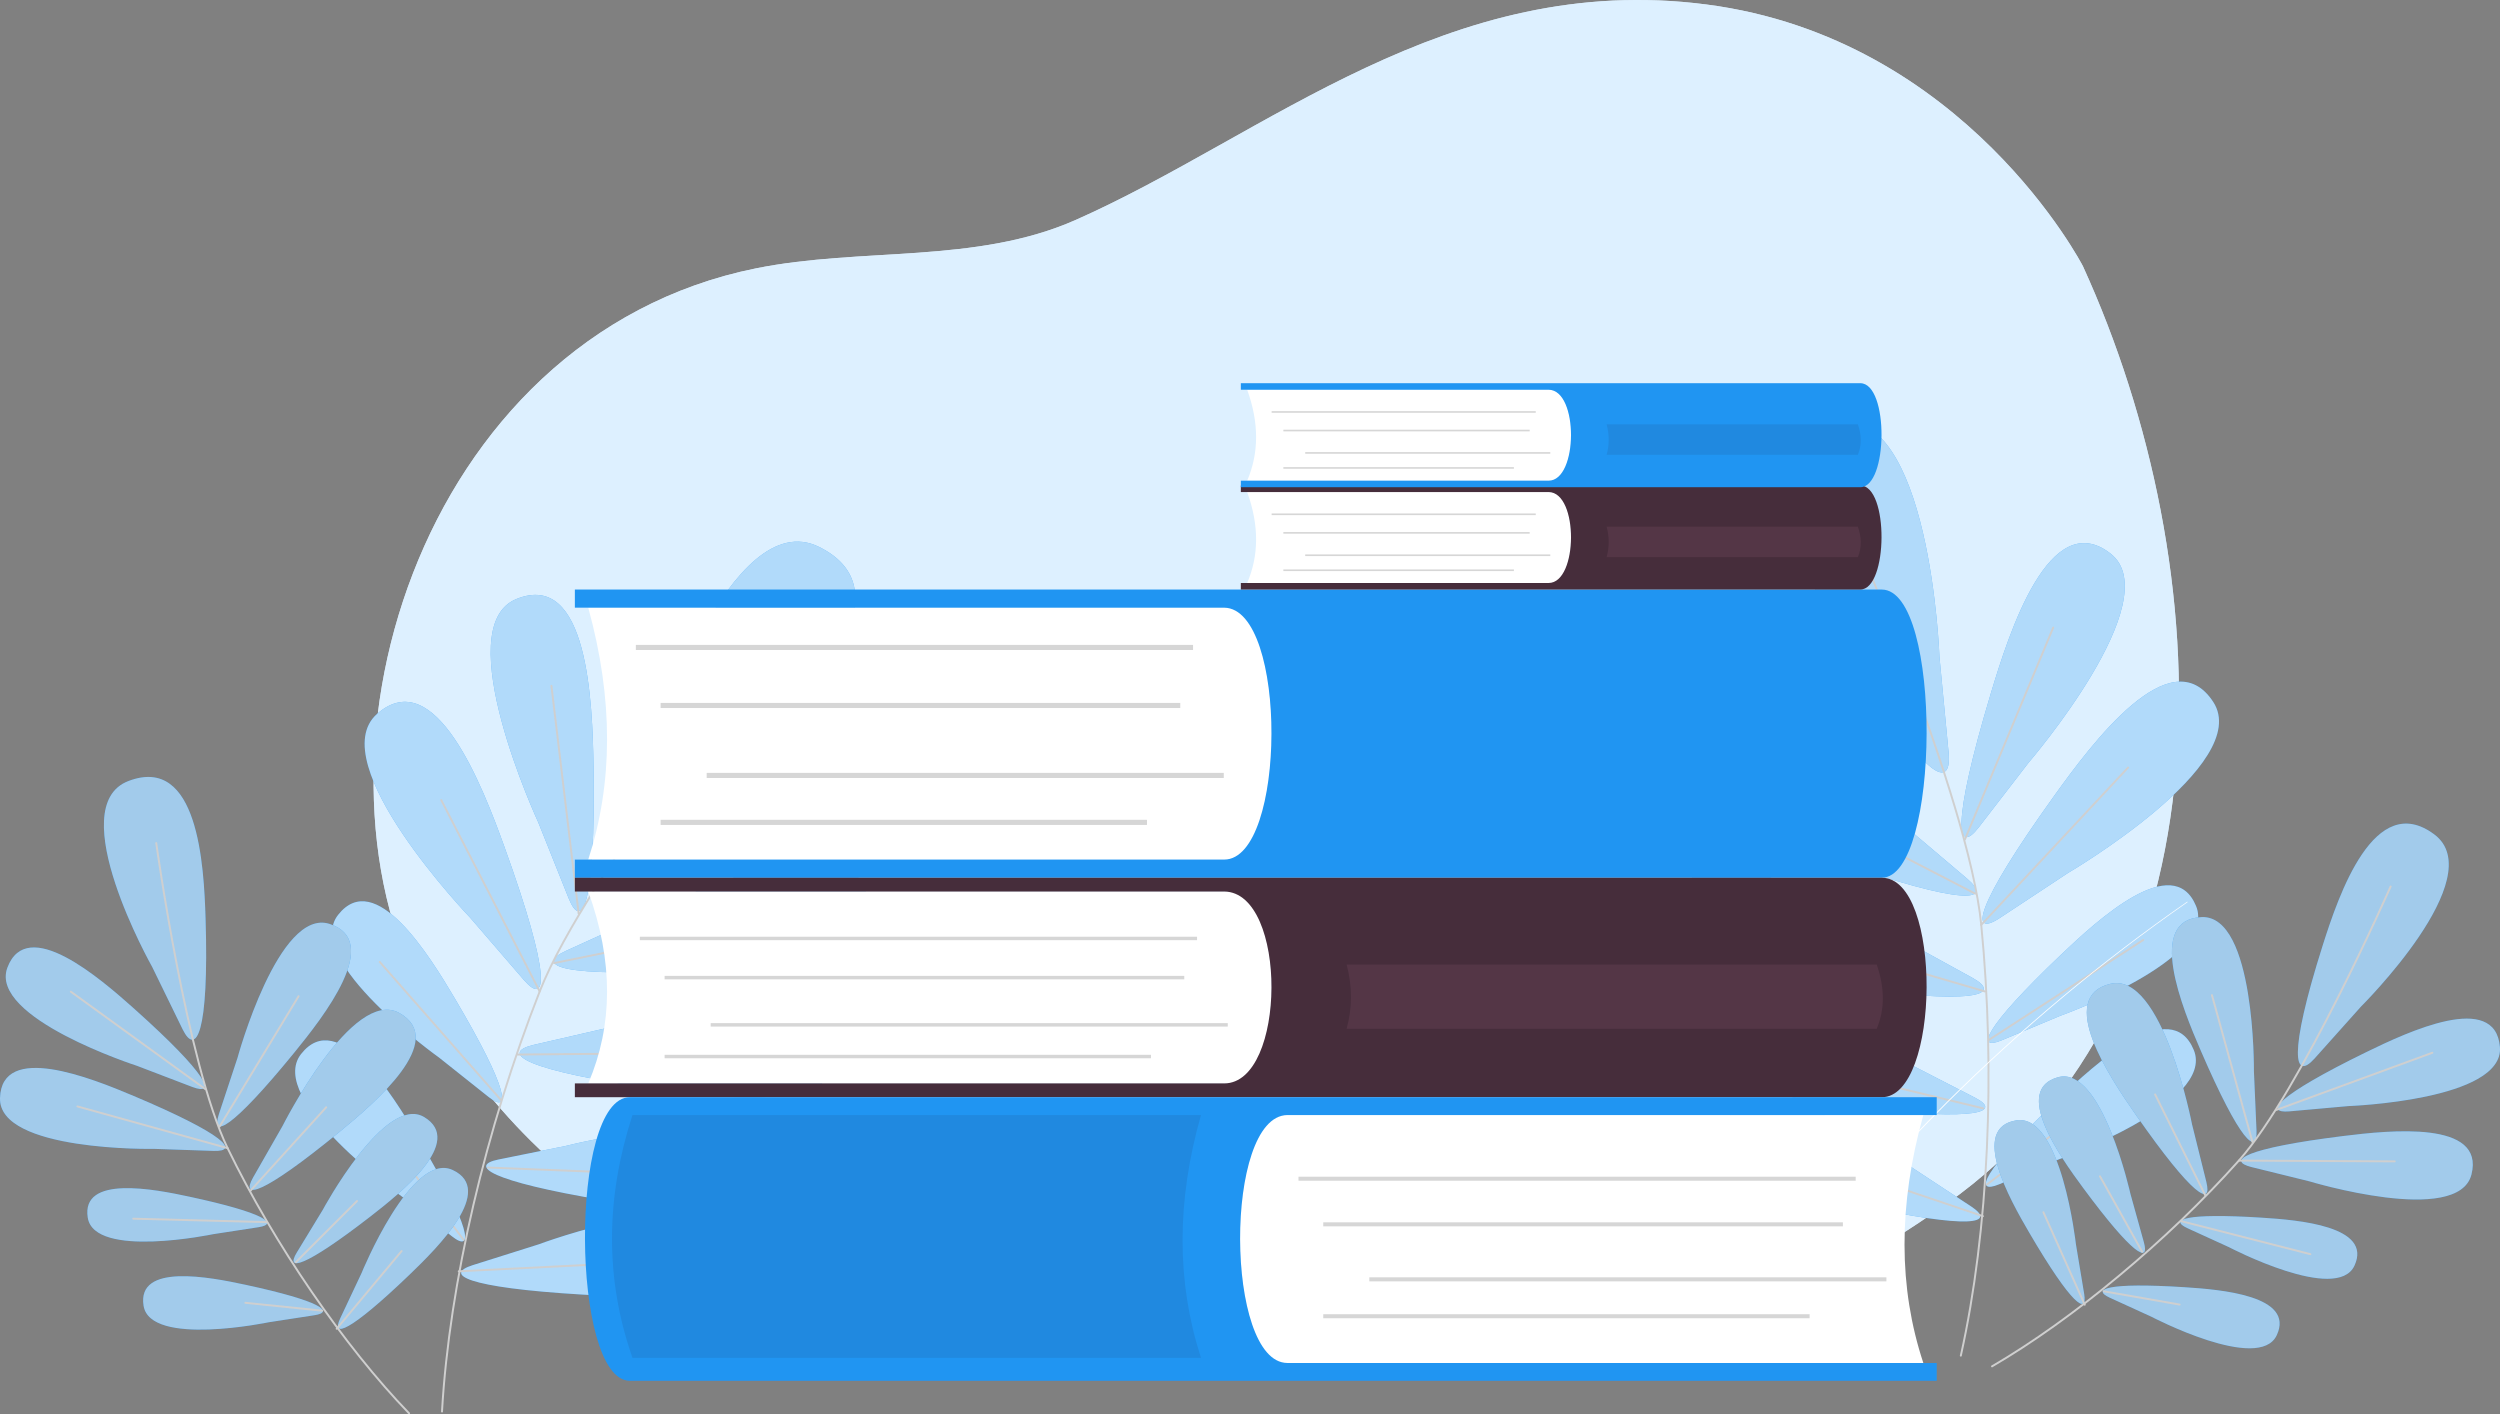 <?xml version="1.0" encoding="UTF-8"?>
<!DOCTYPE svg PUBLIC "-//W3C//DTD SVG 1.1//EN" "http://www.w3.org/Graphics/SVG/1.1/DTD/svg11.dtd">
<!-- Creator: CorelDRAW 2017 -->
<svg xmlns="http://www.w3.org/2000/svg" xml:space="preserve" width="563.362mm" height="318.707mm" version="1.1" style="shape-rendering:geometricPrecision; text-rendering:geometricPrecision; image-rendering:optimizeQuality; fill-rule:evenodd; clip-rule:evenodd"
viewBox="0 0 2867.02 1621.94"
 xmlns:xlink="http://www.w3.org/1999/xlink">
 <rect x="0" y="0" width="2867.02" height="1621.94" fill="#808080" stroke="none"/>
 <defs>
  <style type="text/css">
   <![CDATA[
    .str0 {stroke:#CFCFCF;stroke-width:2.25;stroke-linecap:round;stroke-linejoin:round;stroke-miterlimit:10}
    .str2 {stroke:white;stroke-width:0.47;stroke-linecap:round;stroke-linejoin:round;stroke-miterlimit:10}
    .str1 {stroke:#263138;stroke-width:1.8;stroke-linecap:round;stroke-linejoin:round;stroke-miterlimit:10}
    .fil8 {fill:none}
    .fil4 {fill:none;fill-rule:nonzero}
    .fil13 {fill:#2089E0}
    .fil15 {fill:#2089E0}
    .fil11 {fill:#2095F2}
    .fil12 {fill:#462D3B}
    .fil14 {fill:#543646}
    .fil10 {fill:#D6D6D6}
    .fil9 {fill:white}
    .fil2 {fill:#2095F2;fill-rule:nonzero}
    .fil6 {fill:#263138;fill-rule:nonzero}
    .fil0 {fill:#DDF0FF;fill-rule:nonzero}
    .fil7 {fill:white;fill-rule:nonzero}
    .fil5 {fill:#E8E8E8;fill-rule:nonzero;fill-opacity:0.651}
    .fil3 {fill:white;fill-rule:nonzero;fill-opacity:0.651}
    .fil1 {fill:#DDF0FF;fill-rule:nonzero;fill-opacity:0.8}
   ]]>
  </style>
 </defs>
 <g id="Layer_x0020_1">
  <g id="_2259713076512">
   <g>
    <path class="fil0" d="M2388.84 305.5c0,0 -134.58,-261.58 -431.79,-300.34 -297.2,-38.75 -504.68,150.17 -723.38,247.05 -114.53,50.74 -245.34,31.03 -366.93,55.59 -388.76,78.52 -535.22,570.49 -373.28,850.26 140.19,242.21 386.92,368.15 762.63,397.22 375.71,29.07 639.27,62.97 975.72,-174.39 336.46,-237.36 314.03,-731.46 157.01,-1075.39z"/>
    <path class="fil1" d="M2388.84 305.5c0,0 -134.58,-261.58 -431.79,-300.34 -297.2,-38.75 -504.68,150.17 -723.38,247.05 -114.53,50.74 -245.34,31.03 -366.93,55.59 -388.76,78.52 -535.22,570.49 -373.28,850.26 140.19,242.21 386.92,368.15 762.63,397.22 375.71,29.07 639.27,62.97 975.72,-174.39 336.46,-237.36 314.03,-731.46 157.01,-1075.39z"/>
   </g>
   <g>
    <path class="fil2" d="M652.18 1030.31c15.31,37.77 31,7.4 28.51,-150.93 -1.16,-74.2 -6.39,-225.81 -88.45,-192.44 -78.85,32.06 25.06,256.22 25.06,256.22l34.89 87.14zm-112.7 22.45l0 0c0,0 -171.07,-178.27 -106.91,-234.2 66.78,-58.21 120.96,83.49 146.16,153.29 53.77,148.93 48.79,182.75 22.05,152.01l-61.3 -71.09zm-36.07 159.99l0 0c0,0 -156.63,-111.51 -115.68,-163.56 42.62,-54.18 104.58,46.3 133.96,96.01 62.69,106.07 63.79,132.65 38.89,113.02l-57.17 -45.47zm-42.4 159.52l0 0c0,0 -156.63,-111.51 -115.68,-163.56 42.62,-54.18 104.58,46.3 133.96,96.01 62.69,106.08 63.79,132.65 38.89,113.02l-57.16 -45.47zm273.53 -320.71l0 0c0,0 219.16,-114.08 254.81,-36.78 37.1,80.45 -114.12,92.62 -188.18,97.19 -158.04,9.74 -189.1,-4.54 -152.07,-21.56l85.45 -38.85zm-30.86 125.58l0 0c0,0 237.47,-68.23 257.03,14.6 20.37,86.22 -130.25,68.09 -203.75,57.84 -156.82,-21.87 -184.42,-42.04 -144.76,-51.36l91.47 -21.08zm-54.36 136.91l0 0c0,0 202.39,-52.21 217.03,18.3 15.23,73.38 -111.72,54.57 -173.64,44.2 -132.11,-22.12 -154.99,-39.81 -121.23,-46.78l77.84 -15.71zm-31.68 113.03l0 0c0,0 195.71,-73.4 217.74,-4.84 22.93,71.35 -105.3,66.12 -167.97,62.38 -133.71,-7.97 -158.34,-23.14 -125.51,-33.65l75.73 -23.89zm131.03 -572.58l0 0c0,0 89.35,-277.66 190.77,-227.23 105.56,52.49 -16.41,177.71 -77.41,237.65 -130.17,127.9 -170.43,136.88 -153.3,92.22l39.94 -102.64z"/>
    <path class="fil3" d="M652.18 1030.31c15.31,37.77 31,7.4 28.51,-150.93 -1.16,-74.2 -6.39,-225.81 -88.45,-192.44 -78.85,32.06 25.06,256.22 25.06,256.22l34.89 87.14zm-112.7 22.45l0 0c0,0 -171.07,-178.27 -106.91,-234.2 66.78,-58.21 120.96,83.49 146.16,153.29 53.77,148.93 48.79,182.75 22.05,152.01l-61.3 -71.09zm-36.07 159.99l0 0c0,0 -156.63,-111.51 -115.68,-163.56 42.62,-54.18 104.58,46.3 133.96,96.01 62.69,106.07 63.79,132.65 38.89,113.02l-57.17 -45.47zm-42.4 159.52l0 0c0,0 -156.63,-111.51 -115.68,-163.56 42.62,-54.18 104.58,46.3 133.96,96.01 62.69,106.08 63.79,132.65 38.89,113.02l-57.16 -45.47zm273.53 -320.71l0 0c0,0 219.16,-114.08 254.81,-36.78 37.1,80.45 -114.12,92.62 -188.18,97.19 -158.04,9.74 -189.1,-4.54 -152.07,-21.56l85.45 -38.85zm-30.86 125.58l0 0c0,0 237.47,-68.23 257.03,14.6 20.37,86.22 -130.25,68.09 -203.75,57.84 -156.82,-21.87 -184.42,-42.04 -144.76,-51.36l91.47 -21.08zm-54.36 136.91l0 0c0,0 202.39,-52.21 217.03,18.3 15.23,73.38 -111.72,54.57 -173.64,44.2 -132.11,-22.12 -154.99,-39.81 -121.23,-46.78l77.84 -15.71zm-31.68 113.03l0 0c0,0 195.71,-73.4 217.74,-4.84 22.93,71.35 -105.3,66.12 -167.97,62.38 -133.71,-7.97 -158.34,-23.14 -125.51,-33.65l75.73 -23.89zm131.03 -572.58l0 0c0,0 89.35,-277.66 190.77,-227.23 105.56,52.49 -16.41,177.71 -77.41,237.65 -130.17,127.9 -170.43,136.88 -153.3,92.22l39.94 -102.64z"/>
    <path class="fil4 str0" d="M897 726.19c0,0 -224.39,273.77 -278.08,410.82 -61.68,157.46 -103.7,334.85 -112.03,481.76"/>
    <line class="fil4 str0" x1="663.59" y1="1047.61" x2="632.38" y2= "786.53" />
    <line class="fil4 str0" x1="618.92" y1="1137.01" x2="506.04" y2= "917.57" />
    <line class="fil4 str0" x1="635.4" y1="1104.49" x2="871.81" y2= "1056.33" />
    <line class="fil4 str0" x1="574.5" y1="1261.52" x2="435.5" y2= "1103.16" />
    <line class="fil4 str0" x1="593.93" y1="1209.36" x2="772.4" y2= "1207.81" />
    <line class="fil4 str0" x1="559.57" y1="1338.93" x2="696.44" y2= "1344.35" />
    <line class="fil4 str0" x1="531.45" y1="1421.62" x2="458.15" y2= "1323.92" />
    <line class="fil4 str0" x1="526.09" y1="1457.95" x2="686.18" y2= "1449.99" />
    <path class="fil2" d="M220.6 1246.55c27.61,10.42 19.17,-12.85 -66.27,-89.35 -40.04,-35.85 -123.26,-107.6 -145.84,-47.54 -21.7,57.7 148.61,112.62 148.61,112.62l63.5 24.28zm-43.46 70.99l0 0c0,0 -178.91,3.37 -177.13,-58.25 1.86,-64.14 103.86,-23.31 153.38,-2.4 105.65,44.61 121.19,63.88 91.69,62.99l-67.94 -2.34zm67.37 97.83l0 0c0,0 -136.3,28.5 -143.86,-18.87 -7.87,-49.3 76.03,-32.87 116.92,-24.06 87.24,18.79 101.92,31.27 79.23,34.87l-52.29 8.06zm64.01 100.96l0 0c0,0 -136.3,28.5 -143.87,-18.86 -7.87,-49.31 76.03,-32.87 116.92,-24.06 87.24,18.79 101.91,31.27 79.23,34.87l-52.29 8.06zm-36.15 -303.14l0 0c0,0 47.05,-172.65 105.68,-153.62 61.03,19.81 -6.82,106.23 -40.8,147.87 -72.5,88.86 -95.36,98.36 -86.22,70.3l21.34 -64.55zm51.63 78.14l0 0c0,0 80.43,-159.85 134.11,-129.55 55.87,31.55 -27.8,102.75 -69.38,136.81 -88.72,72.67 -113.01,77.44 -98.47,51.76l33.74 -59.02zm46.11 96.21l0 0c0,0 71.71,-133.32 116.41,-106.45 46.52,27.97 -25.89,86.25 -61.84,114.09 -76.7,59.4 -97.36,62.87 -84.47,41.49l29.9 -49.13zm44.55 72.41l0 0c0,0 57.16,-140.18 104.45,-118.21 49.23,22.87 -16.59,88.51 -49.38,120.01 -69.97,67.21 -90.14,72.85 -79.59,50.22l24.52 -52.02zm-240.17 -351.14l0 0c0,0 -103.78,-184.01 -27.1,-213.17 79.81,-30.35 86.47,96.08 88.37,157.99 4.05,132.11 -10.96,157.94 -26.3,126.87l-34.97 -71.7z"/>
    <path class="fil5" d="M220.6 1246.55c27.61,10.42 19.17,-12.85 -66.27,-89.35 -40.04,-35.85 -123.26,-107.6 -145.84,-47.54 -21.7,57.7 148.61,112.62 148.61,112.62l63.5 24.28zm-43.46 70.99l0 0c0,0 -178.91,3.37 -177.13,-58.25 1.86,-64.14 103.86,-23.31 153.38,-2.4 105.65,44.61 121.19,63.88 91.69,62.99l-67.94 -2.34zm67.37 97.83l0 0c0,0 -136.3,28.5 -143.86,-18.87 -7.87,-49.3 76.03,-32.87 116.92,-24.06 87.24,18.79 101.92,31.27 79.23,34.87l-52.29 8.06zm64.01 100.96l0 0c0,0 -136.3,28.5 -143.87,-18.86 -7.87,-49.31 76.03,-32.87 116.92,-24.06 87.24,18.79 101.91,31.27 79.23,34.87l-52.29 8.06zm-36.15 -303.14l0 0c0,0 47.05,-172.65 105.68,-153.62 61.03,19.81 -6.82,106.23 -40.8,147.87 -72.5,88.86 -95.36,98.36 -86.22,70.3l21.34 -64.55zm51.63 78.14l0 0c0,0 80.43,-159.85 134.11,-129.55 55.87,31.55 -27.8,102.75 -69.38,136.81 -88.72,72.67 -113.01,77.44 -98.47,51.76l33.74 -59.02zm46.11 96.21l0 0c0,0 71.71,-133.32 116.41,-106.45 46.52,27.97 -25.89,86.25 -61.84,114.09 -76.7,59.4 -97.36,62.87 -84.47,41.49l29.9 -49.13zm44.55 72.41l0 0c0,0 57.16,-140.18 104.45,-118.21 49.23,22.87 -16.59,88.51 -49.38,120.01 -69.97,67.21 -90.14,72.85 -79.59,50.22l24.52 -52.02zm-240.17 -351.14l0 0c0,0 -103.78,-184.01 -27.1,-213.17 79.81,-30.35 86.47,96.08 88.37,157.99 4.05,132.11 -10.96,157.94 -26.3,126.87l-34.97 -71.7z"/>
    <path class="fil4 str0" d="M179.17 966.84c0,0 35.33,253.93 81.84,349.85 53.44,110.2 134.07,227.49 208.12,304.13"/>
    <line class="fil4 str0" x1="235.41" y1="1248.98" x2="81.2" y2= "1137.25" />
    <line class="fil4 str0" x1="261.01" y1="1316.69" x2="88.8" y2= "1268.87" />
    <line class="fil4 str0" x1="251.81" y1="1291.93" x2="342.4" y2= "1142.51" />
    <line class="fil4 str0" x1="305.41" y1="1401.51" x2="152.85" y2= "1397.61" />
    <line class="fil4 str0" x1="287.21" y1="1365.54" x2="374.11" y2= "1269.84" />
    <line class="fil4 str0" x1="339.24" y1="1447.5" x2="409.4" y2= "1377.36" />
    <line class="fil4 str0" x1="369.4" y1="1503.11" x2="281.41" y2= "1494.07" />
    <line class="fil4 str0" x1="386.1" y1="1523.81" x2="460.55" y2= "1434.75" />
    <path class="fil6" d="M793.12 762.33l6 0.57c-1.98,-0.22 -3.98,-0.41 -6,-0.57z"/>
    <path class="fil4 str1" d="M799.12 762.9c-1.98,-0.22 -3.98,-0.41 -6,-0.57"/>
   </g>
   <g>
    <path class="fil2" d="M2269.17 948.9c-25.01,32.17 -31.84,-1.33 13.68,-152.98 21.33,-71.08 67.65,-215.54 137.52,-161.08 67.13,52.32 -93.9,239.71 -93.9,239.71l-57.3 74.35zm102.33 52.3l0 0c0,0 213.16,-124.93 166.66,-196.23 -48.4,-74.2 -139.13,47.38 -182.38,107.68 -92.3,128.66 -96.72,162.55 -62.62,140.25l78.34 -51.71zm-8.87 163.77l0 0c0,0 181.08,-64.63 155.85,-125.87 -26.25,-63.74 -113.23,16.07 -155.04,55.9 -89.21,84.99 -97.5,110.27 -68.2,98.16l67.39 -28.18zm-2.65 165.03l0 0c0,0 181.08,-64.63 155.86,-125.87 -26.25,-63.74 -113.24,16.06 -155.05,55.9 -89.21,84.99 -97.5,110.27 -68.2,98.16l67.39 -28.18zm-175.84 -383.09l0 0c0,0 -179.81,-169.46 -235.15,-104.79 -57.61,67.3 84.57,120.2 154.6,144.77 149.41,52.42 183.19,47.14 152.2,20.68l-71.64 -60.65zm-4.51 129.24l0 0c0,0 -209.9,-130.33 -251.29,-55.96 -43.08,77.41 106.78,100.99 180.29,111.15 156.85,21.67 188.9,9.78 153.27,-9.99l-82.27 -45.2zm15.01 146.54l0 0c0,0 -180.52,-105.36 -213.8,-41.51 -34.64,66.46 92.64,82.93 155.04,89.82 133.14,14.7 159.97,3.91 129.38,-11.99l-70.62 -36.32zm-0.3 117.38l0 0c0,0 -168.32,-123.93 -208.19,-63.97 -41.5,62.41 83.31,92.3 144.62,105.77 130.83,28.75 158.66,20.86 129.93,1.81l-66.36 -43.61zm29.88 -586.62l0 0c0,0 -10.35,-291.5 -121.67,-270.6 -115.87,21.76 -32.62,175.46 9.76,249.75 90.41,158.52 126.71,178.13 122.39,130.49l-10.48 -109.64z"/>
    <path class="fil3" d="M2269.17 948.9c-25.01,32.17 -31.84,-1.33 13.68,-152.98 21.33,-71.08 67.65,-215.54 137.52,-161.08 67.13,52.32 -93.9,239.71 -93.9,239.71l-57.3 74.35zm102.33 52.3l0 0c0,0 213.16,-124.93 166.66,-196.23 -48.4,-74.2 -139.13,47.38 -182.38,107.68 -92.3,128.66 -96.72,162.55 -62.62,140.25l78.34 -51.71zm-8.87 163.77l0 0c0,0 181.08,-64.63 155.85,-125.87 -26.25,-63.74 -113.23,16.07 -155.04,55.9 -89.21,84.99 -97.5,110.27 -68.2,98.16l67.39 -28.18zm-2.65 165.03l0 0c0,0 181.08,-64.63 155.86,-125.87 -26.25,-63.74 -113.24,16.06 -155.05,55.9 -89.21,84.99 -97.5,110.27 -68.2,98.16l67.39 -28.18zm-175.84 -383.09l0 0c0,0 -179.81,-169.46 -235.15,-104.79 -57.61,67.3 84.57,120.2 154.6,144.77 149.41,52.42 183.19,47.14 152.2,20.68l-71.64 -60.65zm-4.51 129.24l0 0c0,0 -209.9,-130.33 -251.29,-55.96 -43.08,77.41 106.78,100.99 180.29,111.15 156.85,21.67 188.9,9.78 153.27,-9.99l-82.27 -45.2zm15.01 146.54l0 0c0,0 -180.52,-105.36 -213.8,-41.51 -34.64,66.46 92.64,82.93 155.04,89.82 133.14,14.7 159.97,3.91 129.38,-11.99l-70.62 -36.32zm-0.3 117.38l0 0c0,0 -168.32,-123.93 -208.19,-63.97 -41.5,62.41 83.31,92.3 144.62,105.77 130.83,28.75 158.66,20.86 129.93,1.81l-66.36 -43.61zm29.88 -586.62l0 0c0,0 -10.35,-291.5 -121.67,-270.6 -115.87,21.76 -32.62,175.46 9.76,249.75 90.41,158.52 126.71,178.13 122.39,130.49l-10.48 -109.64z"/>
    <path class="fil4 str0" d="M2116.44 589.6c0,0 141.34,324.54 155.67,471.03 16.46,168.3 8.58,350.44 -23.42,494.06"/>
    <line class="fil4 str0" x1="2253.48" y1="962.43" x2="2354.62" y2= "719.72" />
    <line class="fil4 str0" x1="2272.11" y1="1060.63" x2="2440.49" y2= "880.23" />
    <line class="fil4 str0" x1="2265.11" y1="1024.84" x2="2050.75" y2= "914.12" />
    <line class="fil4 str0" x1="2280.94" y1="1192.52" x2="2457.81" y2= "1078.01" />
    <line class="fil4 str0" x1="2276.45" y1="1137.04" x2="2105.15" y2= "1086.94" />
    <line class="fil4 str0" x1="2274.22" y1="1271.07" x2="2141.05" y2= "1239" />
    <line class="fil4 str0" x1="2278.76" y1="1358.3" x2="2375.9" y2= "1284.25" />
    <line class="fil4 str0" x1="2274.01" y1="1394.71" x2="2122.15" y2= "1343.45" />
    <path class="fil2" d="M2625.54 1274.51c-29.41,2.51 -14.94,-17.59 88.1,-67.92 48.29,-23.59 147.9,-69.96 153.28,-6.02 5.17,61.43 -173.66,67.88 -173.66,67.88l-67.71 6.06zm22.48 80.14l0 0c0,0 171.23,51.98 186.3,-7.8 15.68,-62.22 -93.59,-50.72 -146.93,-44.09 -113.8,14.14 -134.01,28.45 -105.38,35.63l66.01 16.26zm-91.47 75.78l0 0c0,0 123.38,64.55 143.56,21.03 21,-45.3 -64.21,-52.33 -105.94,-55 -89.06,-5.68 -106.58,2.33 -85.73,11.97l48.11 21.99zm-89.09 79.71l0 0c0,0 123.38,64.55 143.56,21.03 21,-45.3 -64.2,-52.34 -105.94,-55 -89.06,-5.68 -106.58,2.33 -85.73,11.97l48.11 21.99zm117.35 -281.83l0 0c0,0 1.76,-178.94 -59.84,-176.6 -64.12,2.44 -22.37,104.07 -1.02,153.39 45.56,105.24 64.97,120.61 63.81,91.12l-2.95 -67.92zm-70.96 61.13l0 0c0,0 -33.85,-175.72 -93.75,-161.18 -62.35,15.14 -1.23,106.44 29.5,150.53 65.57,94.09 87.65,105.29 80.65,76.62l-16.39 -65.98zm-70.57 80.02l0 0c0,0 -32.69,-147.81 -83.01,-134.13 -52.38,14.24 1.42,90.04 28.43,126.62 57.62,78.05 76.55,87.01 69.98,62.93l-15.39 -55.41zm-62.59 57.53l0 0c0,0 -16.81,-150.45 -68.3,-142.18 -53.59,8.6 -8.15,89.68 14.83,128.92 49.01,83.72 66.89,94.65 62.9,70l-9.42 -56.74zm326.73 -272.45l0 0c0,0 149.97,-148.79 84.14,-197.72 -68.52,-50.94 -109.36,68.89 -128.05,127.95 -39.88,126.01 -32.47,154.95 -9.25,129.24l53.17 -59.47z"/>
    <path class="fil5" d="M2625.54 1274.51c-29.41,2.51 -14.94,-17.59 88.1,-67.92 48.29,-23.59 147.9,-69.96 153.28,-6.02 5.17,61.43 -173.66,67.88 -173.66,67.88l-67.71 6.06zm22.48 80.14l0 0c0,0 171.23,51.98 186.3,-7.8 15.68,-62.22 -93.59,-50.72 -146.93,-44.09 -113.8,14.14 -134.01,28.45 -105.38,35.63l66.01 16.26zm-91.47 75.78l0 0c0,0 123.38,64.55 143.56,21.03 21,-45.3 -64.21,-52.33 -105.94,-55 -89.06,-5.68 -106.58,2.33 -85.73,11.97l48.11 21.99zm-89.09 79.71l0 0c0,0 123.38,64.55 143.56,21.03 21,-45.3 -64.2,-52.34 -105.94,-55 -89.06,-5.68 -106.58,2.33 -85.73,11.97l48.11 21.99zm117.35 -281.83l0 0c0,0 1.76,-178.94 -59.84,-176.6 -64.12,2.44 -22.37,104.07 -1.02,153.39 45.56,105.24 64.97,120.61 63.81,91.12l-2.95 -67.92zm-70.96 61.13l0 0c0,0 -33.85,-175.72 -93.75,-161.18 -62.35,15.14 -1.23,106.44 29.5,150.53 65.57,94.09 87.65,105.29 80.65,76.62l-16.39 -65.98zm-70.57 80.02l0 0c0,0 -32.69,-147.81 -83.01,-134.13 -52.38,14.24 1.42,90.04 28.43,126.62 57.62,78.05 76.55,87.01 69.98,62.93l-15.39 -55.41zm-62.59 57.53l0 0c0,0 -16.81,-150.45 -68.3,-142.18 -53.59,8.6 -8.15,89.68 14.83,128.92 49.01,83.72 66.89,94.65 62.9,70l-9.42 -56.74zm326.73 -272.45l0 0c0,0 149.97,-148.79 84.14,-197.72 -68.52,-50.94 -109.36,68.89 -128.05,127.95 -39.88,126.01 -32.47,154.95 -9.25,129.24l53.17 -59.47z"/>
    <path class="fil4 str0" d="M2741.59 1016.66c0,0 -103.16,234.7 -174.04,314.33 -81.43,91.48 -190.96,182.38 -283.09,235.95"/>
    <line class="fil4 str0" x1="2610.63" y1="1272.81" x2="2789.44" y2= "1207.31" />
    <line class="fil4 str0" x1="2567.55" y1="1330.99" x2="2746.28" y2= "1331.88" />
    <line class="fil4 str0" x1="2583.15" y1="1309.67" x2="2536.68" y2= "1141.23" />
    <line class="fil4 str0" x1="2501.73" y1="1400.51" x2="2649.58" y2= "1438.31" />
    <line class="fil4 str0" x1="2529.04" y1="1370.86" x2="2471.49" y2= "1255.11" />
    <line class="fil4 str0" x1="2456.64" y1="1435.55" x2="2408.25" y2= "1348.95" />
    <line class="fil4 str0" x1="2412.48" y1="1480.84" x2="2499.61" y2= "1496.11" />
    <line class="fil4 str0" x1="2390.78" y1="1496.22" x2="2343.4" y2= "1390.24" />
   </g>
   <g>
    <path class="fil7" d="M2508.59 1034.71c-98.26,68.33 -190.39,145.4 -275.24,229.78 -84.54,84.7 -161.68,176.75 -230.12,274.92 -0.21,0.3 -0.62,0.37 -0.92,0.16 -0.3,-0.21 -0.37,-0.61 -0.16,-0.91 68.56,-98.17 145.83,-190.21 230.48,-274.89 84.96,-84.35 177.19,-161.38 275.55,-229.65 0.16,-0.11 0.38,-0.08 0.49,0.09 0.11,0.16 0.07,0.38 -0.09,0.5z"/>
   </g>
   <path class="fil8 str2" d="M2117.87 1283.78c0.89,9.6 2.65,27.95 4.63,46.36 1.94,18.41 4.04,36.81 5.32,47.27"/>
   <path class="fil9" d="M1406.98 696.87l-732.38 0c29.05,105.35 28.51,201.5 0,288.93l732.38 0c67.52,-0.51 68.94,-287.71 0,-288.93z"/>
   <polygon class="fil10" points="729.21,745.44 1368.21,745.44 1368.21,739.57 729.21,739.57 "/>
   <polygon class="fil10" points="757.59,811.98 1353.53,811.98 1353.53,806.11 757.59,806.11 "/>
   <polygon class="fil10" points="810.43,892.22 1403.44,892.22 1403.44,886.35 810.43,886.35 "/>
   <polygon class="fil10" points="757.59,946.05 1315.37,946.05 1315.37,940.17 757.59,940.17 "/>
   <path class="fil9" d="M1406.98 1022.39l-732.38 0c29.05,80.25 28.51,153.49 0,220.09l732.38 0c67.52,-0.39 68.94,-219.15 0,-220.09z"/>
   <path class="fil9" d="M1473.33 1278.74l732.37 0c-29.05,103.68 -28.51,198.3 0,284.34l-732.37 0c-67.52,-0.5 -68.94,-283.14 0,-284.34z"/>
   <path class="fil11" d="M659.26 696.87l0 -20.77 1498.72 0c69.82,0.08 67.42,330.75 0,330.47l-1498.72 0 0 -20.77 744.73 0c71.46,-0.51 72.96,-287.71 0,-288.93l-744.73 0z"/>
   <path class="fil12" d="M659.26 1022.39l0 -15.82 1498.72 0c69.82,0.06 67.42,251.94 0,251.73l-1498.72 0 0 -15.82 744.73 0c71.46,-0.39 72.96,-219.15 0,-220.09l-744.73 0z"/>
   <path class="fil11" d="M2221.05 1278.74l0 -20.44 -1498.72 0c-69.82,0.08 -67.43,325.49 0,325.22l1498.72 0 0 -20.44 -744.74 0c-71.46,-0.5 -72.96,-283.14 0,-284.34l744.74 0z"/>
   <path class="fil13" d="M1377.31 1278.74l-651.97 0c-30.98,95.4 -31.65,188.26 0,278.44l651.97 0c-28.44,-87.54 -27.92,-180.45 0,-278.44z"/>
   <path class="fil14" d="M2152.23 1106.16l-607.93 0c6.54,24.54 6.82,49.09 0,73.64l607.93 0c9.74,-23.16 8.96,-47.81 0,-73.64z"/>
   <polygon class="fil10" points="733.8,1078.2 1372.79,1078.2 1372.79,1074.24 733.8,1074.24 "/>
   <polygon class="fil10" points="762.17,1123.12 1358.12,1123.12 1358.12,1119.16 762.17,1119.16 "/>
   <polygon class="fil10" points="815.02,1177.29 1408.02,1177.29 1408.02,1173.32 815.02,1173.32 "/>
   <polygon class="fil10" points="762.17,1213.62 1319.95,1213.62 1319.95,1209.66 762.17,1209.66 "/>
   <polygon class="fil10" points="1489.12,1354.07 2128.12,1354.07 2128.12,1349.46 1489.12,1349.46 "/>
   <polygon class="fil10" points="1517.5,1406.38 2113.44,1406.38 2113.44,1401.77 1517.5,1401.77 "/>
   <polygon class="fil10" points="1570.34,1469.47 2163.35,1469.47 2163.35,1464.85 1570.34,1464.85 "/>
   <polygon class="fil10" points="1517.5,1511.78 2075.28,1511.78 2075.28,1507.16 1517.5,1507.16 "/>
   <g>
    <path class="fil9" d="M1777.4 564.28l-347.13 0c13.77,38.04 13.52,72.75 0,104.32l347.13 0c32,-0.18 32.68,-103.87 0,-104.32z"/>
    <path class="fil12" d="M1423 564.28l0 -7.5 710.36 0c33.09,0.03 31.96,119.41 0,119.31l-710.36 0 0 -7.5 352.99 0c33.87,-0.18 34.58,-103.87 0,-104.32l-352.99 0z"/>
    <path class="fil14" d="M2130.63 603.99l-288.14 0c3.1,11.63 3.24,23.27 0,34.9l288.14 0c4.62,-10.98 4.25,-22.66 0,-34.9z"/>
    <polygon class="fil10" points="1458.32,590.74 1761.2,590.74 1761.2,588.86 1458.32,588.86 "/>
    <polygon class="fil10" points="1471.77,612.03 1754.24,612.03 1754.24,610.15 1471.77,610.15 "/>
    <polygon class="fil10" points="1496.82,637.7 1777.89,637.7 1777.89,635.82 1496.82,635.82 "/>
    <polygon class="fil10" points="1471.77,654.92 1736.15,654.92 1736.15,653.04 1471.77,653.04 "/>
   </g>
   <path class="fil9" d="M1777.4 446.94l-347.13 0c13.77,38.04 13.52,72.75 0,104.32l347.13 0c32,-0.18 32.68,-103.87 0,-104.32z"/>
   <path class="fil11" d="M1423 446.94l0 -7.5 710.36 0c33.09,0.03 31.96,119.41 0,119.31l-710.36 0 0 -7.5 352.99 0c33.87,-0.18 34.58,-103.87 0,-104.32l-352.99 0z"/>
   <path class="fil15" d="M2130.63 486.64l-288.14 0c3.1,11.63 3.24,23.27 0,34.9l288.14 0c4.62,-10.98 4.25,-22.66 0,-34.9z"/>
   <polygon class="fil10" points="1458.32,473.39 1761.2,473.39 1761.2,471.51 1458.32,471.51 "/>
   <polygon class="fil10" points="1471.77,494.68 1754.24,494.68 1754.24,492.8 1471.77,492.8 "/>
   <polygon class="fil10" points="1496.82,520.36 1777.89,520.36 1777.89,518.48 1496.82,518.48 "/>
   <polygon class="fil10" points="1471.77,537.58 1736.15,537.58 1736.15,535.7 1471.77,535.7 "/>
  </g>
 </g>
</svg>
